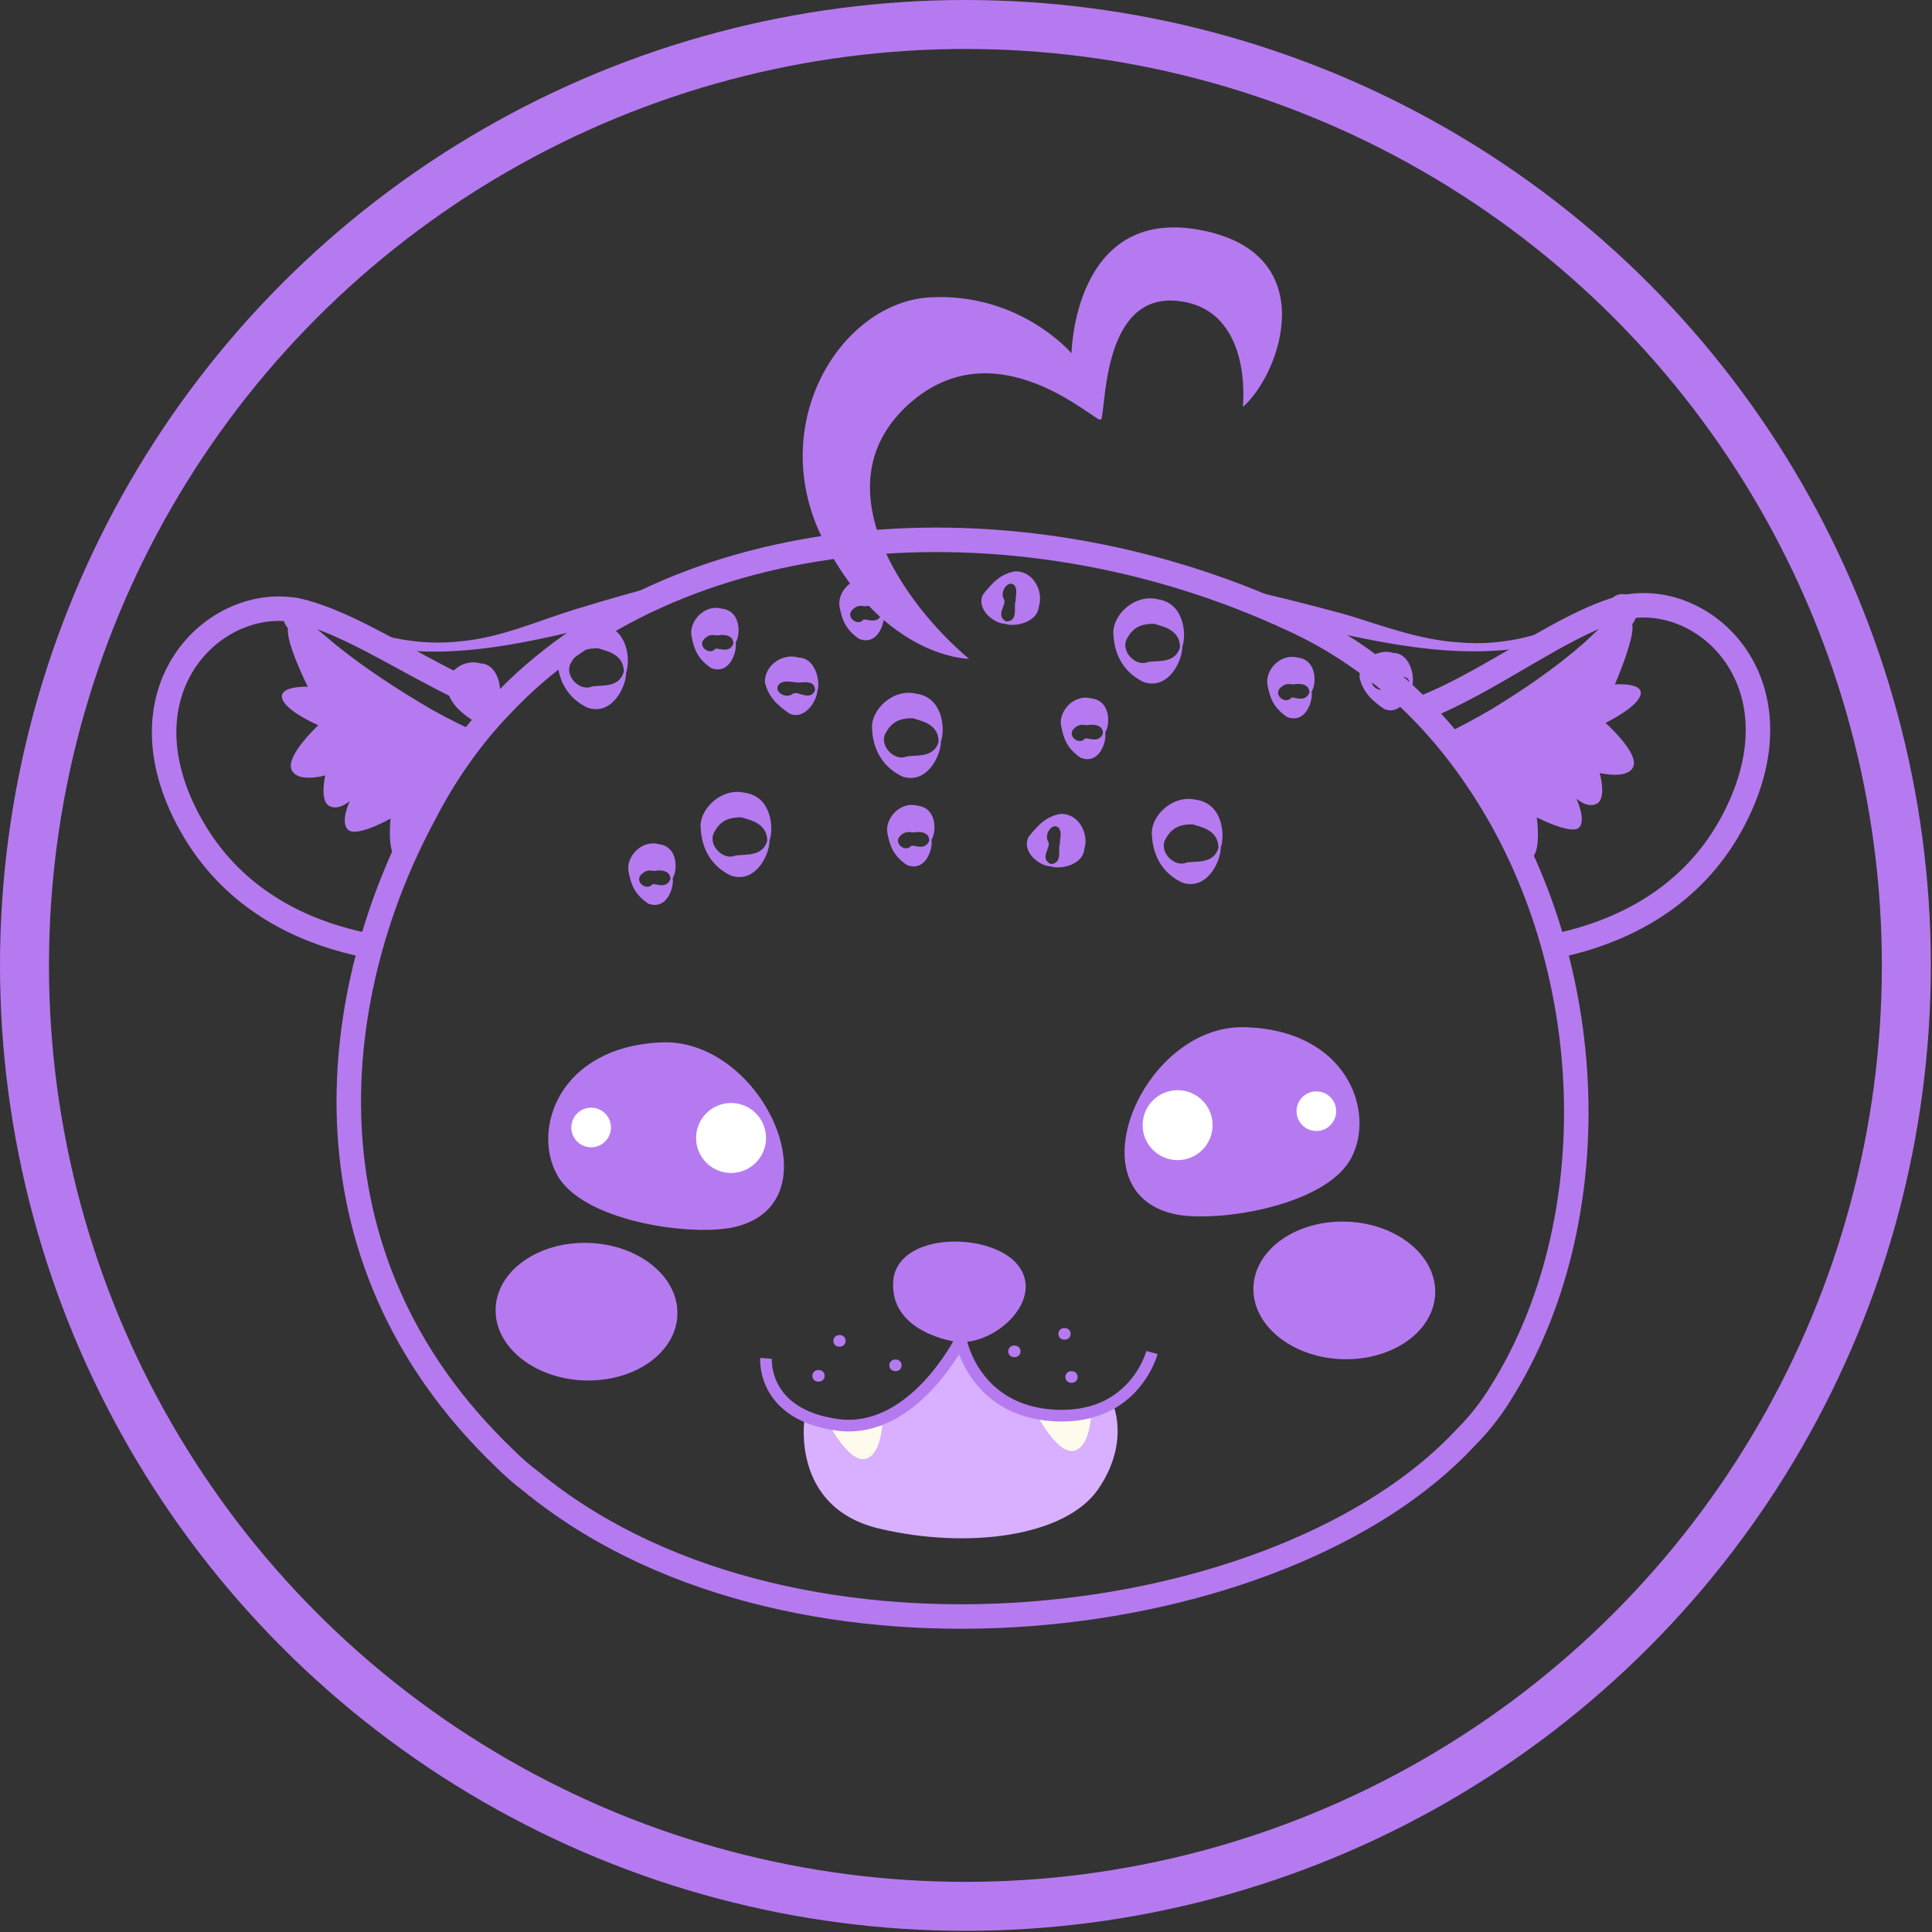 <?xml version="1.0" encoding="UTF-8"?>
<svg id="Layer_2" data-name="Layer 2" xmlns="http://www.w3.org/2000/svg" xmlns:xlink="http://www.w3.org/1999/xlink" viewBox="0 0 16.57 16.57">
  <rect x="0" y="0" width="16.57" height="16.57" fill="#333333" stroke="none"/>
  <defs>
    <style>
      .cls-1, .cls-2, .cls-3, .cls-4 {
        fill: none;
      }

      .cls-2 {
        stroke-width: .1px;
      }

      .cls-2, .cls-3, .cls-4 {
        stroke: #b67af0;
        stroke-miterlimit: 10;
      }

      .cls-5 {
        clip-path: url(#clippath-1);
      }

      .cls-6 {
        fill: #fff;
      }

      .cls-3 {
        stroke-width: .42px;
      }

      .cls-4 {
        stroke-width: .21px;
      }

      .cls-7 {
        fill: #d8b0ff;
      }

      .cls-8 {
        fill: #fffbec;
      }

      .cls-9 {
        fill: #b67af0;
      }

      .cls-10 {
        clip-path: url(#clippath);
      }
    </style>
    <clipPath id="clippath">
      <path class="cls-1" d="M5.82,4.98s-.95.23-1.67,1.25-1.03,2.06-1.03,2.06c0,0-1.45-.09-1.99-1.45s1.25-2.12,1.33-2.14,1.45-.05,1.45-.05"/>
    </clipPath>
    <clipPath id="clippath-1">
      <path class="cls-1" d="M10.64,5.05s.96.2,1.71,1.2,1.09,2.03,1.09,2.03c0,0,1.44-.13,1.95-1.51s-1.32-2.09-1.4-2.1-1.45,0-1.45,0"/>
    </clipPath>
  </defs>
  <g id="Layer_1-2" data-name="Layer 1">
    <g>
      <circle class="cls-3" cx="8.28" cy="8.28" r="8.07"/>
      <g>
        <path class="cls-4" d="M12.87,11.95c-.08.13-.18.26-.3.38h0c-1.57,1.69-5.72,2.2-7.96.42-.02-.01-.03-.03-.05-.04-.08-.06-.16-.13-.23-.2-1.85-1.77-1.48-4.07-.69-5.53.19-.37.42-.68.64-.91,1.49-1.61,4.39-1.88,6.8-.76.68.31,1.22.81,1.62,1.42,1.02,1.54,1.1,3.74.17,5.22Z"/>
        <path class="cls-7" d="M6.9,12.17s-.12.76.64.94,1.6.07,1.88-.34.12-.74.12-.74c0,0-.39.2-.68.11s-.55-.31-.64-.57c0,0-.46.87-1.32.6Z"/>
        <ellipse class="cls-9" cx="11.53" cy="11.07" rx=".59" ry=".78" transform="translate(.06 22.2) rotate(-87.98)"/>
        <ellipse class="cls-9" cx="5.03" cy="11.25" rx=".59" ry=".78" transform="translate(-6.39 15.88) rotate(-87.98)"/>
        <g>
          <path class="cls-9" d="M8.07,6.36c0,.12-.12.37-.33.3-.17-.08-.25-.23-.26-.4-.02-.17.18-.36.38-.31.22.03.25.29.21.41ZM8.05,6.36c0-.16-.17-.18-.22-.2-.08,0-.17.01-.23.12-.07.11.07.25.17.21.07-.02.24.02.28-.13Z"/>
          <path class="cls-9" d="M6.31,5.52c.01.07-.05.27-.21.21-.12-.08-.15-.17-.17-.28-.02-.12.11-.27.26-.23.17.02.16.23.12.29ZM6.29,5.52c0-.1-.14-.07-.14-.07-.02,0-.06-.02-.11.03-.06.06.04.14.09.09.01-.03.12.05.16-.05Z"/>
          <path class="cls-9" d="M9.48,6.29c.01.07-.05.27-.21.21-.12-.08-.15-.17-.17-.28-.02-.12.11-.27.26-.23.17.02.16.23.12.29ZM9.46,6.29c0-.1-.14-.07-.14-.07-.02,0-.06-.02-.11.03-.06.06.04.14.09.09.01-.03.12.05.16-.05Z"/>
          <path class="cls-9" d="M7.58,5.27c.01.07-.05.27-.21.21-.12-.08-.15-.17-.17-.28-.02-.12.11-.27.26-.23.17.02.16.23.12.29ZM7.56,5.27c0-.1-.14-.07-.14-.07-.02,0-.06-.02-.11.03-.06.06.04.14.09.09.01-.03.12.05.16-.05Z"/>
          <path class="cls-9" d="M11.25,5.94c.01.07-.05.27-.21.21-.12-.08-.15-.17-.17-.28-.02-.12.11-.27.26-.23.17.02.16.23.12.29ZM11.23,5.94c0-.1-.14-.07-.14-.07-.02,0-.06-.02-.11.03-.06.06.04.14.09.09.01-.03.12.05.16-.05Z"/>
          <path class="cls-9" d="M7.99,7.21c.01.07-.05.27-.21.21-.12-.08-.15-.17-.17-.28-.02-.12.11-.27.26-.23.17.02.16.23.12.29ZM7.97,7.21c0-.1-.14-.07-.14-.07-.02,0-.06-.02-.11.03-.06.06.04.14.09.09.01-.03.12.05.16-.05Z"/>
          <path class="cls-9" d="M5.77,7.54c.01.07-.05.27-.21.21-.12-.08-.15-.17-.17-.28-.02-.12.11-.27.26-.23.17.02.16.23.12.29ZM5.75,7.54c0-.1-.14-.07-.14-.07-.02,0-.06-.02-.11.03-.06.06.04.14.09.09.01-.03.12.05.16-.05Z"/>
          <path class="cls-9" d="M10.14,5.55c0,.12-.12.37-.33.3-.17-.08-.25-.23-.26-.4-.02-.17.18-.36.38-.31.22.03.25.29.21.41ZM10.12,5.55c0-.16-.17-.18-.22-.2-.08,0-.17.01-.23.12-.07.11.07.25.17.21.07-.02.24.02.28-.13Z"/>
          <path class="cls-9" d="M5.37,5.77c0,.12-.12.37-.33.3-.17-.08-.25-.23-.26-.4-.02-.17.18-.36.38-.31.22.03.25.29.21.41ZM5.35,5.76c0-.16-.17-.18-.22-.2-.08,0-.17.01-.23.12-.07.11.07.25.17.21.07-.02.24.02.28-.13Z"/>
          <path class="cls-9" d="M10.47,7.27c0,.12-.12.37-.33.3-.17-.08-.25-.23-.26-.4-.02-.17.18-.36.38-.31.22.03.25.29.21.41ZM10.45,7.27c0-.16-.17-.18-.22-.2-.08,0-.17.01-.23.12-.07.11.07.25.17.21.07-.02.24.02.28-.13Z"/>
          <path class="cls-9" d="M6.6,7.21c0,.12-.12.37-.33.3-.17-.08-.25-.23-.26-.4-.02-.17.18-.36.38-.31.22.03.25.29.21.41ZM6.58,7.21c0-.16-.17-.18-.22-.2-.08,0-.17.01-.23.12-.07.11.07.25.17.21.07-.02.24.02.28-.13Z"/>
          <path class="cls-9" d="M4.28,5.97c0,.09-.11.26-.24.2-.1-.07-.18-.14-.21-.27,0-.16.17-.25.29-.21.14,0,.19.2.16.29ZM4.26,5.97c0-.11-.15-.05-.17-.07-.05,0-.1-.02-.14.02-.05.06.06.13.12.08.04-.03.15.07.19-.03Z"/>
          <path class="cls-9" d="M7.01,5.92c0,.09-.11.26-.24.2-.1-.07-.18-.14-.21-.27,0-.16.17-.25.29-.21.14,0,.19.2.16.29ZM6.99,5.92c0-.11-.15-.05-.17-.07-.05,0-.1-.02-.14.02-.05.06.06.13.12.08.04-.03.15.07.19-.03Z"/>
          <path class="cls-9" d="M12.11,5.88c0,.09-.11.26-.24.2-.1-.07-.18-.14-.21-.27,0-.16.17-.25.29-.21.14,0,.19.2.16.29ZM12.09,5.87c0-.11-.15-.05-.17-.07-.05,0-.1-.02-.14.02-.05.06.06.13.12.08.04-.03.15.07.19-.03Z"/>
          <path class="cls-9" d="M8.62,5.35c-.09,0-.25-.12-.19-.25.08-.1.15-.18.28-.2.16,0,.24.18.2.3-.01.14-.21.18-.29.15ZM8.63,5.33c.11,0,.06-.14.08-.17,0-.05.02-.1-.01-.14-.05-.05-.13.05-.09.12.03.04-.08.14.02.19Z"/>
          <path class="cls-9" d="M9.01,7.43c-.09,0-.25-.12-.19-.25.08-.1.15-.18.28-.2.16,0,.24.18.2.3-.01.14-.21.18-.29.15ZM9.01,7.41c.11,0,.06-.14.08-.17,0-.05.02-.1-.01-.14-.05-.05-.13.05-.09.12.03.04-.08.14.02.19Z"/>
        </g>
        <path class="cls-9" d="M10.66,3.48s.09-.84-.57-.9-.6,1-.65,1.02-.9-.81-1.65-.13-.06,1.69.52,2.18c0,0-.72,0-1.24-1s.14-2.06.91-2.1,1.21.48,1.21.48c0,0,.02-1.25,1.09-1.06s.71,1.23.38,1.52Z"/>
        <g class="cls-10">
          <g>
            <path class="cls-4" d="M3.79,8.16s-1.48.11-2.15-1.08.25-2.03.97-1.83,1.6,1,2.4.9-1.22,2.01-1.22,2.01Z"/>
            <path class="cls-9" d="M2.72,5.39s-.23-.12-.25,0,.17.5.17.5c0,0-.25-.01-.22.1s.31.23.31.23c0,0-.28.26-.23.38s.29.05.29.05c0,0-.05.21.03.26s.18-.04.18-.04c0,0-.09.19-.01.25s.36-.1.36-.1c0,0-.04.34.08.36s.25-.17.25-.17c0,0,.36.32.51.26s.17-.36.17-.36c0,0,.29.26.56.27s.27-.33.27-.33c0,0,.3-.08.36-.21s.02-.22.02-.22c0,0-.43.18-1.41-.17s-1.44-1.05-1.44-1.05Z"/>
            <path class="cls-9" d="M6.92,4.76c-.64.26-1.29.47-1.94.64-.66.16-1.38.3-2.05.06-.08-.03-.16-.06-.24-.1l-.11-.05s-.1.02-.02-.05c0-.06.08.08.13.11l.19.16c.26.21.54.39.83.56.58.32,1.23.56,1.91.5v.02c-.67.19-1.41-.01-2.01-.33-.31-.16-.6-.36-.86-.6-.07-.06-.13-.12-.19-.19-.05-.09-.14-.08-.15-.3.15-.12.17-.03.22-.03l.12.06.22.12c.3.13.64.2.98.16.34-.03.65-.17.97-.27.65-.2,1.32-.37,1.99-.49v.02Z"/>
          </g>
        </g>
        <g class="cls-5">
          <g>
            <path class="cls-4" d="M12.76,8.17s1.48.07,2.11-1.14-.31-2.03-1.02-1.8-1.57,1.05-2.37.97,1.28,1.97,1.28,1.97Z"/>
            <path class="cls-9" d="M13.75,5.37s.23-.13.25-.01-.15.51-.15.51c0,0,.25-.02.22.09s-.3.24-.3.24c0,0,.28.25.24.37s-.29.06-.29.06c0,0,.06.21-.02.26s-.18-.04-.18-.04c0,0,.09.19.02.25s-.36-.09-.36-.09c0,0,.05.34-.07.36s-.26-.16-.26-.16c0,0-.35.33-.5.27s-.18-.36-.18-.36c0,0-.28.27-.55.29s-.28-.32-.28-.32c0,0-.31-.07-.37-.2s-.03-.22-.03-.22c0,0,.44.17,1.4-.21s1.41-1.09,1.41-1.09Z"/>
            <path class="cls-9" d="M9.54,4.84c.68.1,1.34.25,2,.43.33.1.64.22.98.24.34.03.68-.05.97-.19l.22-.12.12-.07s.07-.09.22.02c0,.23-.09.21-.14.31-.06.07-.12.13-.18.19-.25.24-.53.45-.84.62-.6.34-1.33.56-2.01.39v-.02c.69.05,1.33-.22,1.9-.55.28-.17.56-.36.81-.58l.18-.17c.05-.03.12-.17.13-.12.08.07,0,.01-.02.05l-.11.05c-.08.04-.16.07-.24.11-.66.26-1.38.15-2.05,0-.66-.15-1.32-.34-1.96-.58v-.02Z"/>
          </g>
        </g>
      </g>
      <g>
        <path class="cls-8" d="M8.88,12.11s.19.38.34.33.14-.38.14-.38c0,0-.31.09-.48.05Z"/>
        <path class="cls-8" d="M7.09,12.18s.19.38.34.33.14-.38.14-.38c0,0-.31.09-.48.05Z"/>
        <path class="cls-2" d="M6.57,11.65s-.04.48.61.57,1.06-.73,1.06-.73c0,0,.11.61.8.65s.84-.54.84-.54"/>
        <path class="cls-9" d="M8.21,11.51s-.57-.07-.55-.51.84-.44,1.07-.15-.18.68-.51.66Z"/>
        <path class="cls-9" d="M9.13,11.49c.07,0,.07-.1,0-.1s-.07.1,0,.1h0Z"/>
        <path class="cls-9" d="M7.02,11.85c.07,0,.07-.1,0-.1s-.07.1,0,.1h0Z"/>
        <path class="cls-9" d="M7.68,11.76c.07,0,.07-.1,0-.1s-.07.1,0,.1h0Z"/>
        <path class="cls-9" d="M8.7,11.64c.07,0,.07-.1,0-.1s-.07.1,0,.1h0Z"/>
        <path class="cls-9" d="M9.19,11.86c.07,0,.07-.1,0-.1s-.07.1,0,.1h0Z"/>
        <path class="cls-9" d="M7.2,11.55c.07,0,.07-.1,0-.1s-.07.1,0,.1h0Z"/>
      </g>
      <g>
        <g>
          <path class="cls-9" d="M10.11,10.42c.39.06,1.27-.09,1.48-.49s-.04-1.1-.92-1.12-1.49,1.45-.56,1.61Z"/>
          <circle class="cls-6" cx="10.1" cy="9.65" r=".3"/>
          <circle class="cls-6" cx="11.29" cy="9.53" r=".17"/>
        </g>
        <g>
          <path class="cls-9" d="M6.27,10.53c-.38.07-1.27-.06-1.49-.45s.01-1.1.89-1.14,1.53,1.41.6,1.59Z"/>
          <circle class="cls-6" cx="6.27" cy="9.76" r=".3"/>
          <circle class="cls-6" cx="5.07" cy="9.67" r=".17"/>
        </g>
      </g>
    </g>
  </g>
</svg>